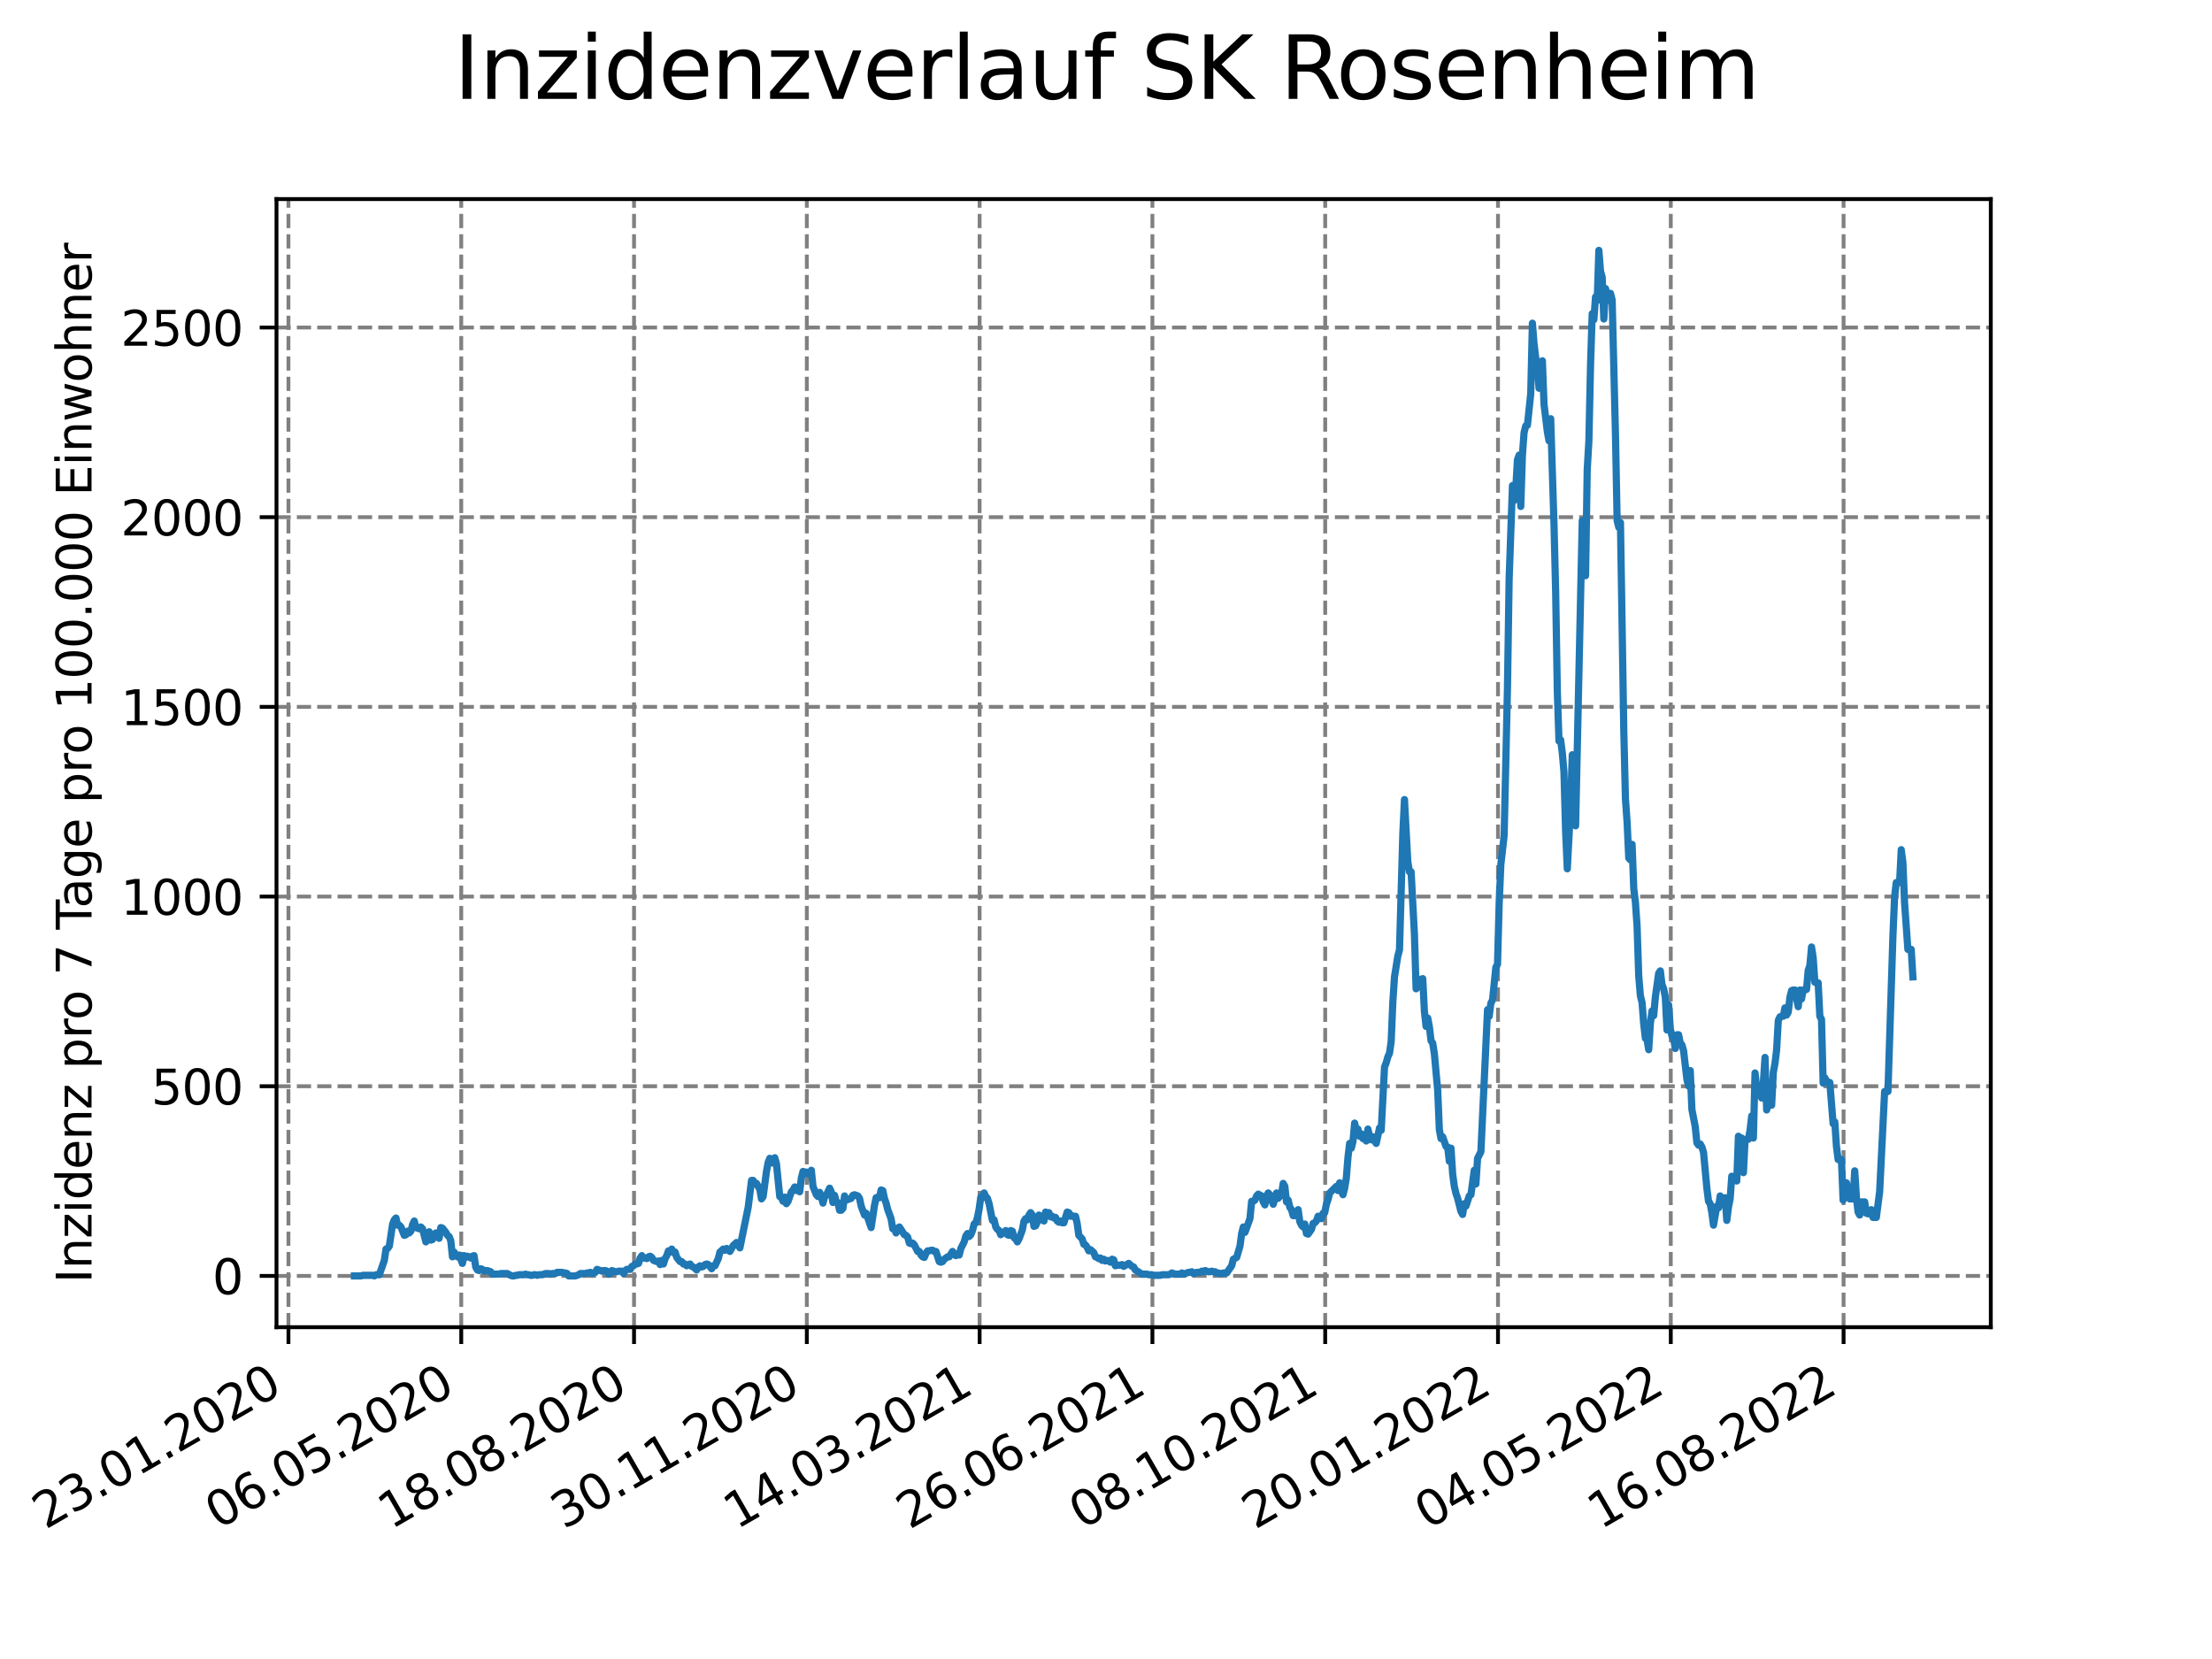 <?xml version="1.0" encoding="utf-8" standalone="no"?>
<!DOCTYPE svg PUBLIC "-//W3C//DTD SVG 1.1//EN"
  "http://www.w3.org/Graphics/SVG/1.1/DTD/svg11.dtd">
<svg xmlns:xlink="http://www.w3.org/1999/xlink" width="460.8pt" height="345.6pt" viewBox="0 0 460.8 345.6" xmlns="http://www.w3.org/2000/svg" version="1.1">
 <defs>
  <style type="text/css">*{stroke-linejoin: round; stroke-linecap: butt}</style>
 </defs>
 <g id="figure_1">
  <g id="patch_1">
   <path d="M 0 345.6 
L 460.8 345.6 
L 460.8 0 
L 0 0 
z
" style="fill: #ffffff"/>
  </g>
  <g id="axes_1">
   <g id="patch_2">
    <path d="M 57.6 276.48 
L 414.72 276.48 
L 414.72 41.472 
L 57.6 41.472 
z
" style="fill: #ffffff"/>
   </g>
   <g id="matplotlib.axis_1">
    <g id="xtick_1">
     <g id="line2d_1">
      <path d="M 60.089 276.48 
L 60.089 41.472 
" clip-path="url(#pec0e4f26be)" style="fill: none; stroke-dasharray: 2.96,1.28; stroke-dashoffset: 0; stroke: #808080; stroke-width: 0.8"/>
     </g>
     <g id="line2d_2">
      <defs>
       <path id="m45f136be6b" d="M 0 0 
L 0 3.5 
" style="stroke: #000000; stroke-width: 0.8"/>
      </defs>
      <g>
       <use xlink:href="#m45f136be6b" x="60.089" y="276.48" style="stroke: #000000; stroke-width: 0.8"/>
      </g>
     </g>
     <g id="text_1">
      <!-- 23.01.2020 -->
      <g transform="translate(9.464 318.689) rotate(-30) scale(0.1 -0.1)">
       <defs>
        <path id="DejaVuSans-32" d="M 1228 531 
L 3431 531 
L 3431 0 
L 469 0 
L 469 531 
Q 828 903 1448 1529 
Q 2069 2156 2228 2338 
Q 2531 2678 2651 2914 
Q 2772 3150 2772 3378 
Q 2772 3750 2511 3984 
Q 2250 4219 1831 4219 
Q 1534 4219 1204 4116 
Q 875 4013 500 3803 
L 500 4441 
Q 881 4594 1212 4672 
Q 1544 4750 1819 4750 
Q 2544 4750 2975 4387 
Q 3406 4025 3406 3419 
Q 3406 3131 3298 2873 
Q 3191 2616 2906 2266 
Q 2828 2175 2409 1742 
Q 1991 1309 1228 531 
z
" transform="scale(0.016)"/>
        <path id="DejaVuSans-33" d="M 2597 2516 
Q 3050 2419 3304 2112 
Q 3559 1806 3559 1356 
Q 3559 666 3084 287 
Q 2609 -91 1734 -91 
Q 1441 -91 1130 -33 
Q 819 25 488 141 
L 488 750 
Q 750 597 1062 519 
Q 1375 441 1716 441 
Q 2309 441 2620 675 
Q 2931 909 2931 1356 
Q 2931 1769 2642 2001 
Q 2353 2234 1838 2234 
L 1294 2234 
L 1294 2753 
L 1863 2753 
Q 2328 2753 2575 2939 
Q 2822 3125 2822 3475 
Q 2822 3834 2567 4026 
Q 2313 4219 1838 4219 
Q 1578 4219 1281 4162 
Q 984 4106 628 3988 
L 628 4550 
Q 988 4650 1302 4700 
Q 1616 4750 1894 4750 
Q 2613 4750 3031 4423 
Q 3450 4097 3450 3541 
Q 3450 3153 3228 2886 
Q 3006 2619 2597 2516 
z
" transform="scale(0.016)"/>
        <path id="DejaVuSans-2e" d="M 684 794 
L 1344 794 
L 1344 0 
L 684 0 
L 684 794 
z
" transform="scale(0.016)"/>
        <path id="DejaVuSans-30" d="M 2034 4250 
Q 1547 4250 1301 3770 
Q 1056 3291 1056 2328 
Q 1056 1369 1301 889 
Q 1547 409 2034 409 
Q 2525 409 2770 889 
Q 3016 1369 3016 2328 
Q 3016 3291 2770 3770 
Q 2525 4250 2034 4250 
z
M 2034 4750 
Q 2819 4750 3233 4129 
Q 3647 3509 3647 2328 
Q 3647 1150 3233 529 
Q 2819 -91 2034 -91 
Q 1250 -91 836 529 
Q 422 1150 422 2328 
Q 422 3509 836 4129 
Q 1250 4750 2034 4750 
z
" transform="scale(0.016)"/>
        <path id="DejaVuSans-31" d="M 794 531 
L 1825 531 
L 1825 4091 
L 703 3866 
L 703 4441 
L 1819 4666 
L 2450 4666 
L 2450 531 
L 3481 531 
L 3481 0 
L 794 0 
L 794 531 
z
" transform="scale(0.016)"/>
       </defs>
       <use xlink:href="#DejaVuSans-32"/>
       <use xlink:href="#DejaVuSans-33" x="63.623"/>
       <use xlink:href="#DejaVuSans-2e" x="127.246"/>
       <use xlink:href="#DejaVuSans-30" x="159.033"/>
       <use xlink:href="#DejaVuSans-31" x="222.656"/>
       <use xlink:href="#DejaVuSans-2e" x="286.279"/>
       <use xlink:href="#DejaVuSans-32" x="318.066"/>
       <use xlink:href="#DejaVuSans-30" x="381.689"/>
       <use xlink:href="#DejaVuSans-32" x="445.312"/>
       <use xlink:href="#DejaVuSans-30" x="508.936"/>
      </g>
     </g>
    </g>
    <g id="xtick_2">
     <g id="line2d_3">
      <path d="M 96.085 276.48 
L 96.085 41.472 
" clip-path="url(#pec0e4f26be)" style="fill: none; stroke-dasharray: 2.96,1.28; stroke-dashoffset: 0; stroke: #808080; stroke-width: 0.8"/>
     </g>
     <g id="line2d_4">
      <g>
       <use xlink:href="#m45f136be6b" x="96.085" y="276.48" style="stroke: #000000; stroke-width: 0.8"/>
      </g>
     </g>
     <g id="text_2">
      <!-- 06.05.2020 -->
      <g transform="translate(45.46 318.689) rotate(-30) scale(0.1 -0.1)">
       <defs>
        <path id="DejaVuSans-36" d="M 2113 2584 
Q 1688 2584 1439 2293 
Q 1191 2003 1191 1497 
Q 1191 994 1439 701 
Q 1688 409 2113 409 
Q 2538 409 2786 701 
Q 3034 994 3034 1497 
Q 3034 2003 2786 2293 
Q 2538 2584 2113 2584 
z
M 3366 4563 
L 3366 3988 
Q 3128 4100 2886 4159 
Q 2644 4219 2406 4219 
Q 1781 4219 1451 3797 
Q 1122 3375 1075 2522 
Q 1259 2794 1537 2939 
Q 1816 3084 2150 3084 
Q 2853 3084 3261 2657 
Q 3669 2231 3669 1497 
Q 3669 778 3244 343 
Q 2819 -91 2113 -91 
Q 1303 -91 875 529 
Q 447 1150 447 2328 
Q 447 3434 972 4092 
Q 1497 4750 2381 4750 
Q 2619 4750 2861 4703 
Q 3103 4656 3366 4563 
z
" transform="scale(0.016)"/>
        <path id="DejaVuSans-35" d="M 691 4666 
L 3169 4666 
L 3169 4134 
L 1269 4134 
L 1269 2991 
Q 1406 3038 1543 3061 
Q 1681 3084 1819 3084 
Q 2600 3084 3056 2656 
Q 3513 2228 3513 1497 
Q 3513 744 3044 326 
Q 2575 -91 1722 -91 
Q 1428 -91 1123 -41 
Q 819 9 494 109 
L 494 744 
Q 775 591 1075 516 
Q 1375 441 1709 441 
Q 2250 441 2565 725 
Q 2881 1009 2881 1497 
Q 2881 1984 2565 2268 
Q 2250 2553 1709 2553 
Q 1456 2553 1204 2497 
Q 953 2441 691 2322 
L 691 4666 
z
" transform="scale(0.016)"/>
       </defs>
       <use xlink:href="#DejaVuSans-30"/>
       <use xlink:href="#DejaVuSans-36" x="63.623"/>
       <use xlink:href="#DejaVuSans-2e" x="127.246"/>
       <use xlink:href="#DejaVuSans-30" x="159.033"/>
       <use xlink:href="#DejaVuSans-35" x="222.656"/>
       <use xlink:href="#DejaVuSans-2e" x="286.279"/>
       <use xlink:href="#DejaVuSans-32" x="318.066"/>
       <use xlink:href="#DejaVuSans-30" x="381.689"/>
       <use xlink:href="#DejaVuSans-32" x="445.312"/>
       <use xlink:href="#DejaVuSans-30" x="508.936"/>
      </g>
     </g>
    </g>
    <g id="xtick_3">
     <g id="line2d_5">
      <path d="M 132.081 276.48 
L 132.081 41.472 
" clip-path="url(#pec0e4f26be)" style="fill: none; stroke-dasharray: 2.96,1.28; stroke-dashoffset: 0; stroke: #808080; stroke-width: 0.8"/>
     </g>
     <g id="line2d_6">
      <g>
       <use xlink:href="#m45f136be6b" x="132.081" y="276.48" style="stroke: #000000; stroke-width: 0.8"/>
      </g>
     </g>
     <g id="text_3">
      <!-- 18.08.2020 -->
      <g transform="translate(81.456 318.689) rotate(-30) scale(0.1 -0.1)">
       <defs>
        <path id="DejaVuSans-38" d="M 2034 2216 
Q 1584 2216 1326 1975 
Q 1069 1734 1069 1313 
Q 1069 891 1326 650 
Q 1584 409 2034 409 
Q 2484 409 2743 651 
Q 3003 894 3003 1313 
Q 3003 1734 2745 1975 
Q 2488 2216 2034 2216 
z
M 1403 2484 
Q 997 2584 770 2862 
Q 544 3141 544 3541 
Q 544 4100 942 4425 
Q 1341 4750 2034 4750 
Q 2731 4750 3128 4425 
Q 3525 4100 3525 3541 
Q 3525 3141 3298 2862 
Q 3072 2584 2669 2484 
Q 3125 2378 3379 2068 
Q 3634 1759 3634 1313 
Q 3634 634 3220 271 
Q 2806 -91 2034 -91 
Q 1263 -91 848 271 
Q 434 634 434 1313 
Q 434 1759 690 2068 
Q 947 2378 1403 2484 
z
M 1172 3481 
Q 1172 3119 1398 2916 
Q 1625 2713 2034 2713 
Q 2441 2713 2670 2916 
Q 2900 3119 2900 3481 
Q 2900 3844 2670 4047 
Q 2441 4250 2034 4250 
Q 1625 4250 1398 4047 
Q 1172 3844 1172 3481 
z
" transform="scale(0.016)"/>
       </defs>
       <use xlink:href="#DejaVuSans-31"/>
       <use xlink:href="#DejaVuSans-38" x="63.623"/>
       <use xlink:href="#DejaVuSans-2e" x="127.246"/>
       <use xlink:href="#DejaVuSans-30" x="159.033"/>
       <use xlink:href="#DejaVuSans-38" x="222.656"/>
       <use xlink:href="#DejaVuSans-2e" x="286.279"/>
       <use xlink:href="#DejaVuSans-32" x="318.066"/>
       <use xlink:href="#DejaVuSans-30" x="381.689"/>
       <use xlink:href="#DejaVuSans-32" x="445.312"/>
       <use xlink:href="#DejaVuSans-30" x="508.936"/>
      </g>
     </g>
    </g>
    <g id="xtick_4">
     <g id="line2d_7">
      <path d="M 168.077 276.48 
L 168.077 41.472 
" clip-path="url(#pec0e4f26be)" style="fill: none; stroke-dasharray: 2.96,1.28; stroke-dashoffset: 0; stroke: #808080; stroke-width: 0.8"/>
     </g>
     <g id="line2d_8">
      <g>
       <use xlink:href="#m45f136be6b" x="168.077" y="276.48" style="stroke: #000000; stroke-width: 0.8"/>
      </g>
     </g>
     <g id="text_4">
      <!-- 30.11.2020 -->
      <g transform="translate(117.451 318.689) rotate(-30) scale(0.1 -0.1)">
       <use xlink:href="#DejaVuSans-33"/>
       <use xlink:href="#DejaVuSans-30" x="63.623"/>
       <use xlink:href="#DejaVuSans-2e" x="127.246"/>
       <use xlink:href="#DejaVuSans-31" x="159.033"/>
       <use xlink:href="#DejaVuSans-31" x="222.656"/>
       <use xlink:href="#DejaVuSans-2e" x="286.279"/>
       <use xlink:href="#DejaVuSans-32" x="318.066"/>
       <use xlink:href="#DejaVuSans-30" x="381.689"/>
       <use xlink:href="#DejaVuSans-32" x="445.312"/>
       <use xlink:href="#DejaVuSans-30" x="508.936"/>
      </g>
     </g>
    </g>
    <g id="xtick_5">
     <g id="line2d_9">
      <path d="M 204.072 276.48 
L 204.072 41.472 
" clip-path="url(#pec0e4f26be)" style="fill: none; stroke-dasharray: 2.96,1.28; stroke-dashoffset: 0; stroke: #808080; stroke-width: 0.8"/>
     </g>
     <g id="line2d_10">
      <g>
       <use xlink:href="#m45f136be6b" x="204.072" y="276.48" style="stroke: #000000; stroke-width: 0.8"/>
      </g>
     </g>
     <g id="text_5">
      <!-- 14.03.2021 -->
      <g transform="translate(153.447 318.689) rotate(-30) scale(0.1 -0.1)">
       <defs>
        <path id="DejaVuSans-34" d="M 2419 4116 
L 825 1625 
L 2419 1625 
L 2419 4116 
z
M 2253 4666 
L 3047 4666 
L 3047 1625 
L 3713 1625 
L 3713 1100 
L 3047 1100 
L 3047 0 
L 2419 0 
L 2419 1100 
L 313 1100 
L 313 1709 
L 2253 4666 
z
" transform="scale(0.016)"/>
       </defs>
       <use xlink:href="#DejaVuSans-31"/>
       <use xlink:href="#DejaVuSans-34" x="63.623"/>
       <use xlink:href="#DejaVuSans-2e" x="127.246"/>
       <use xlink:href="#DejaVuSans-30" x="159.033"/>
       <use xlink:href="#DejaVuSans-33" x="222.656"/>
       <use xlink:href="#DejaVuSans-2e" x="286.279"/>
       <use xlink:href="#DejaVuSans-32" x="318.066"/>
       <use xlink:href="#DejaVuSans-30" x="381.689"/>
       <use xlink:href="#DejaVuSans-32" x="445.312"/>
       <use xlink:href="#DejaVuSans-31" x="508.936"/>
      </g>
     </g>
    </g>
    <g id="xtick_6">
     <g id="line2d_11">
      <path d="M 240.068 276.48 
L 240.068 41.472 
" clip-path="url(#pec0e4f26be)" style="fill: none; stroke-dasharray: 2.96,1.28; stroke-dashoffset: 0; stroke: #808080; stroke-width: 0.8"/>
     </g>
     <g id="line2d_12">
      <g>
       <use xlink:href="#m45f136be6b" x="240.068" y="276.48" style="stroke: #000000; stroke-width: 0.8"/>
      </g>
     </g>
     <g id="text_6">
      <!-- 26.06.2021 -->
      <g transform="translate(189.443 318.689) rotate(-30) scale(0.1 -0.1)">
       <use xlink:href="#DejaVuSans-32"/>
       <use xlink:href="#DejaVuSans-36" x="63.623"/>
       <use xlink:href="#DejaVuSans-2e" x="127.246"/>
       <use xlink:href="#DejaVuSans-30" x="159.033"/>
       <use xlink:href="#DejaVuSans-36" x="222.656"/>
       <use xlink:href="#DejaVuSans-2e" x="286.279"/>
       <use xlink:href="#DejaVuSans-32" x="318.066"/>
       <use xlink:href="#DejaVuSans-30" x="381.689"/>
       <use xlink:href="#DejaVuSans-32" x="445.312"/>
       <use xlink:href="#DejaVuSans-31" x="508.936"/>
      </g>
     </g>
    </g>
    <g id="xtick_7">
     <g id="line2d_13">
      <path d="M 276.064 276.48 
L 276.064 41.472 
" clip-path="url(#pec0e4f26be)" style="fill: none; stroke-dasharray: 2.96,1.28; stroke-dashoffset: 0; stroke: #808080; stroke-width: 0.8"/>
     </g>
     <g id="line2d_14">
      <g>
       <use xlink:href="#m45f136be6b" x="276.064" y="276.48" style="stroke: #000000; stroke-width: 0.8"/>
      </g>
     </g>
     <g id="text_7">
      <!-- 08.10.2021 -->
      <g transform="translate(225.439 318.689) rotate(-30) scale(0.1 -0.1)">
       <use xlink:href="#DejaVuSans-30"/>
       <use xlink:href="#DejaVuSans-38" x="63.623"/>
       <use xlink:href="#DejaVuSans-2e" x="127.246"/>
       <use xlink:href="#DejaVuSans-31" x="159.033"/>
       <use xlink:href="#DejaVuSans-30" x="222.656"/>
       <use xlink:href="#DejaVuSans-2e" x="286.279"/>
       <use xlink:href="#DejaVuSans-32" x="318.066"/>
       <use xlink:href="#DejaVuSans-30" x="381.689"/>
       <use xlink:href="#DejaVuSans-32" x="445.312"/>
       <use xlink:href="#DejaVuSans-31" x="508.936"/>
      </g>
     </g>
    </g>
    <g id="xtick_8">
     <g id="line2d_15">
      <path d="M 312.06 276.48 
L 312.06 41.472 
" clip-path="url(#pec0e4f26be)" style="fill: none; stroke-dasharray: 2.96,1.28; stroke-dashoffset: 0; stroke: #808080; stroke-width: 0.8"/>
     </g>
     <g id="line2d_16">
      <g>
       <use xlink:href="#m45f136be6b" x="312.06" y="276.48" style="stroke: #000000; stroke-width: 0.8"/>
      </g>
     </g>
     <g id="text_8">
      <!-- 20.01.2022 -->
      <g transform="translate(261.435 318.689) rotate(-30) scale(0.1 -0.1)">
       <use xlink:href="#DejaVuSans-32"/>
       <use xlink:href="#DejaVuSans-30" x="63.623"/>
       <use xlink:href="#DejaVuSans-2e" x="127.246"/>
       <use xlink:href="#DejaVuSans-30" x="159.033"/>
       <use xlink:href="#DejaVuSans-31" x="222.656"/>
       <use xlink:href="#DejaVuSans-2e" x="286.279"/>
       <use xlink:href="#DejaVuSans-32" x="318.066"/>
       <use xlink:href="#DejaVuSans-30" x="381.689"/>
       <use xlink:href="#DejaVuSans-32" x="445.312"/>
       <use xlink:href="#DejaVuSans-32" x="508.936"/>
      </g>
     </g>
    </g>
    <g id="xtick_9">
     <g id="line2d_17">
      <path d="M 348.056 276.48 
L 348.056 41.472 
" clip-path="url(#pec0e4f26be)" style="fill: none; stroke-dasharray: 2.96,1.28; stroke-dashoffset: 0; stroke: #808080; stroke-width: 0.8"/>
     </g>
     <g id="line2d_18">
      <g>
       <use xlink:href="#m45f136be6b" x="348.056" y="276.48" style="stroke: #000000; stroke-width: 0.8"/>
      </g>
     </g>
     <g id="text_9">
      <!-- 04.05.2022 -->
      <g transform="translate(297.43 318.689) rotate(-30) scale(0.1 -0.1)">
       <use xlink:href="#DejaVuSans-30"/>
       <use xlink:href="#DejaVuSans-34" x="63.623"/>
       <use xlink:href="#DejaVuSans-2e" x="127.246"/>
       <use xlink:href="#DejaVuSans-30" x="159.033"/>
       <use xlink:href="#DejaVuSans-35" x="222.656"/>
       <use xlink:href="#DejaVuSans-2e" x="286.279"/>
       <use xlink:href="#DejaVuSans-32" x="318.066"/>
       <use xlink:href="#DejaVuSans-30" x="381.689"/>
       <use xlink:href="#DejaVuSans-32" x="445.312"/>
       <use xlink:href="#DejaVuSans-32" x="508.936"/>
      </g>
     </g>
    </g>
    <g id="xtick_10">
     <g id="line2d_19">
      <path d="M 384.051 276.48 
L 384.051 41.472 
" clip-path="url(#pec0e4f26be)" style="fill: none; stroke-dasharray: 2.96,1.28; stroke-dashoffset: 0; stroke: #808080; stroke-width: 0.8"/>
     </g>
     <g id="line2d_20">
      <g>
       <use xlink:href="#m45f136be6b" x="384.051" y="276.48" style="stroke: #000000; stroke-width: 0.8"/>
      </g>
     </g>
     <g id="text_10">
      <!-- 16.08.2022 -->
      <g transform="translate(333.426 318.689) rotate(-30) scale(0.1 -0.1)">
       <use xlink:href="#DejaVuSans-31"/>
       <use xlink:href="#DejaVuSans-36" x="63.623"/>
       <use xlink:href="#DejaVuSans-2e" x="127.246"/>
       <use xlink:href="#DejaVuSans-30" x="159.033"/>
       <use xlink:href="#DejaVuSans-38" x="222.656"/>
       <use xlink:href="#DejaVuSans-2e" x="286.279"/>
       <use xlink:href="#DejaVuSans-32" x="318.066"/>
       <use xlink:href="#DejaVuSans-30" x="381.689"/>
       <use xlink:href="#DejaVuSans-32" x="445.312"/>
       <use xlink:href="#DejaVuSans-32" x="508.936"/>
      </g>
     </g>
    </g>
   </g>
   <g id="matplotlib.axis_2">
    <g id="ytick_1">
     <g id="line2d_21">
      <path d="M 57.6 265.798 
L 414.72 265.798 
" clip-path="url(#pec0e4f26be)" style="fill: none; stroke-dasharray: 2.96,1.28; stroke-dashoffset: 0; stroke: #808080; stroke-width: 0.8"/>
     </g>
     <g id="line2d_22">
      <defs>
       <path id="ma000108316" d="M 0 0 
L -3.5 0 
" style="stroke: #000000; stroke-width: 0.8"/>
      </defs>
      <g>
       <use xlink:href="#ma000108316" x="57.6" y="265.798" style="stroke: #000000; stroke-width: 0.8"/>
      </g>
     </g>
     <g id="text_11">
      <!-- 0 -->
      <g transform="translate(44.237 269.597) scale(0.1 -0.1)">
       <use xlink:href="#DejaVuSans-30"/>
      </g>
     </g>
    </g>
    <g id="ytick_2">
     <g id="line2d_23">
      <path d="M 57.6 226.283 
L 414.72 226.283 
" clip-path="url(#pec0e4f26be)" style="fill: none; stroke-dasharray: 2.96,1.28; stroke-dashoffset: 0; stroke: #808080; stroke-width: 0.8"/>
     </g>
     <g id="line2d_24">
      <g>
       <use xlink:href="#ma000108316" x="57.6" y="226.283" style="stroke: #000000; stroke-width: 0.8"/>
      </g>
     </g>
     <g id="text_12">
      <!-- 500 -->
      <g transform="translate(31.512 230.082) scale(0.1 -0.1)">
       <use xlink:href="#DejaVuSans-35"/>
       <use xlink:href="#DejaVuSans-30" x="63.623"/>
       <use xlink:href="#DejaVuSans-30" x="127.246"/>
      </g>
     </g>
    </g>
    <g id="ytick_3">
     <g id="line2d_25">
      <path d="M 57.6 186.768 
L 414.72 186.768 
" clip-path="url(#pec0e4f26be)" style="fill: none; stroke-dasharray: 2.96,1.28; stroke-dashoffset: 0; stroke: #808080; stroke-width: 0.8"/>
     </g>
     <g id="line2d_26">
      <g>
       <use xlink:href="#ma000108316" x="57.6" y="186.768" style="stroke: #000000; stroke-width: 0.8"/>
      </g>
     </g>
     <g id="text_13">
      <!-- 1000 -->
      <g transform="translate(25.15 190.568) scale(0.1 -0.1)">
       <use xlink:href="#DejaVuSans-31"/>
       <use xlink:href="#DejaVuSans-30" x="63.623"/>
       <use xlink:href="#DejaVuSans-30" x="127.246"/>
       <use xlink:href="#DejaVuSans-30" x="190.869"/>
      </g>
     </g>
    </g>
    <g id="ytick_4">
     <g id="line2d_27">
      <path d="M 57.6 147.254 
L 414.72 147.254 
" clip-path="url(#pec0e4f26be)" style="fill: none; stroke-dasharray: 2.96,1.28; stroke-dashoffset: 0; stroke: #808080; stroke-width: 0.8"/>
     </g>
     <g id="line2d_28">
      <g>
       <use xlink:href="#ma000108316" x="57.6" y="147.254" style="stroke: #000000; stroke-width: 0.8"/>
      </g>
     </g>
     <g id="text_14">
      <!-- 1500 -->
      <g transform="translate(25.15 151.053) scale(0.1 -0.1)">
       <use xlink:href="#DejaVuSans-31"/>
       <use xlink:href="#DejaVuSans-35" x="63.623"/>
       <use xlink:href="#DejaVuSans-30" x="127.246"/>
       <use xlink:href="#DejaVuSans-30" x="190.869"/>
      </g>
     </g>
    </g>
    <g id="ytick_5">
     <g id="line2d_29">
      <path d="M 57.6 107.739 
L 414.72 107.739 
" clip-path="url(#pec0e4f26be)" style="fill: none; stroke-dasharray: 2.96,1.28; stroke-dashoffset: 0; stroke: #808080; stroke-width: 0.8"/>
     </g>
     <g id="line2d_30">
      <g>
       <use xlink:href="#ma000108316" x="57.6" y="107.739" style="stroke: #000000; stroke-width: 0.8"/>
      </g>
     </g>
     <g id="text_15">
      <!-- 2000 -->
      <g transform="translate(25.15 111.538) scale(0.1 -0.1)">
       <use xlink:href="#DejaVuSans-32"/>
       <use xlink:href="#DejaVuSans-30" x="63.623"/>
       <use xlink:href="#DejaVuSans-30" x="127.246"/>
       <use xlink:href="#DejaVuSans-30" x="190.869"/>
      </g>
     </g>
    </g>
    <g id="ytick_6">
     <g id="line2d_31">
      <path d="M 57.6 68.224 
L 414.72 68.224 
" clip-path="url(#pec0e4f26be)" style="fill: none; stroke-dasharray: 2.96,1.28; stroke-dashoffset: 0; stroke: #808080; stroke-width: 0.8"/>
     </g>
     <g id="line2d_32">
      <g>
       <use xlink:href="#ma000108316" x="57.6" y="68.224" style="stroke: #000000; stroke-width: 0.8"/>
      </g>
     </g>
     <g id="text_16">
      <!-- 2500 -->
      <g transform="translate(25.15 72.023) scale(0.1 -0.1)">
       <use xlink:href="#DejaVuSans-32"/>
       <use xlink:href="#DejaVuSans-35" x="63.623"/>
       <use xlink:href="#DejaVuSans-30" x="127.246"/>
       <use xlink:href="#DejaVuSans-30" x="190.869"/>
      </g>
     </g>
    </g>
    <g id="text_17">
     <!-- Inzidenz pro 7 Tage pro 100.000 Einwohner -->
     <g transform="translate(19.07 267.301) rotate(-90) scale(0.1 -0.1)">
      <defs>
       <path id="DejaVuSans-49" d="M 628 4666 
L 1259 4666 
L 1259 0 
L 628 0 
L 628 4666 
z
" transform="scale(0.016)"/>
       <path id="DejaVuSans-6e" d="M 3513 2113 
L 3513 0 
L 2938 0 
L 2938 2094 
Q 2938 2591 2744 2837 
Q 2550 3084 2163 3084 
Q 1697 3084 1428 2787 
Q 1159 2491 1159 1978 
L 1159 0 
L 581 0 
L 581 3500 
L 1159 3500 
L 1159 2956 
Q 1366 3272 1645 3428 
Q 1925 3584 2291 3584 
Q 2894 3584 3203 3211 
Q 3513 2838 3513 2113 
z
" transform="scale(0.016)"/>
       <path id="DejaVuSans-7a" d="M 353 3500 
L 3084 3500 
L 3084 2975 
L 922 459 
L 3084 459 
L 3084 0 
L 275 0 
L 275 525 
L 2438 3041 
L 353 3041 
L 353 3500 
z
" transform="scale(0.016)"/>
       <path id="DejaVuSans-69" d="M 603 3500 
L 1178 3500 
L 1178 0 
L 603 0 
L 603 3500 
z
M 603 4863 
L 1178 4863 
L 1178 4134 
L 603 4134 
L 603 4863 
z
" transform="scale(0.016)"/>
       <path id="DejaVuSans-64" d="M 2906 2969 
L 2906 4863 
L 3481 4863 
L 3481 0 
L 2906 0 
L 2906 525 
Q 2725 213 2448 61 
Q 2172 -91 1784 -91 
Q 1150 -91 751 415 
Q 353 922 353 1747 
Q 353 2572 751 3078 
Q 1150 3584 1784 3584 
Q 2172 3584 2448 3432 
Q 2725 3281 2906 2969 
z
M 947 1747 
Q 947 1113 1208 752 
Q 1469 391 1925 391 
Q 2381 391 2643 752 
Q 2906 1113 2906 1747 
Q 2906 2381 2643 2742 
Q 2381 3103 1925 3103 
Q 1469 3103 1208 2742 
Q 947 2381 947 1747 
z
" transform="scale(0.016)"/>
       <path id="DejaVuSans-65" d="M 3597 1894 
L 3597 1613 
L 953 1613 
Q 991 1019 1311 708 
Q 1631 397 2203 397 
Q 2534 397 2845 478 
Q 3156 559 3463 722 
L 3463 178 
Q 3153 47 2828 -22 
Q 2503 -91 2169 -91 
Q 1331 -91 842 396 
Q 353 884 353 1716 
Q 353 2575 817 3079 
Q 1281 3584 2069 3584 
Q 2775 3584 3186 3129 
Q 3597 2675 3597 1894 
z
M 3022 2063 
Q 3016 2534 2758 2815 
Q 2500 3097 2075 3097 
Q 1594 3097 1305 2825 
Q 1016 2553 972 2059 
L 3022 2063 
z
" transform="scale(0.016)"/>
       <path id="DejaVuSans-20" transform="scale(0.016)"/>
       <path id="DejaVuSans-70" d="M 1159 525 
L 1159 -1331 
L 581 -1331 
L 581 3500 
L 1159 3500 
L 1159 2969 
Q 1341 3281 1617 3432 
Q 1894 3584 2278 3584 
Q 2916 3584 3314 3078 
Q 3713 2572 3713 1747 
Q 3713 922 3314 415 
Q 2916 -91 2278 -91 
Q 1894 -91 1617 61 
Q 1341 213 1159 525 
z
M 3116 1747 
Q 3116 2381 2855 2742 
Q 2594 3103 2138 3103 
Q 1681 3103 1420 2742 
Q 1159 2381 1159 1747 
Q 1159 1113 1420 752 
Q 1681 391 2138 391 
Q 2594 391 2855 752 
Q 3116 1113 3116 1747 
z
" transform="scale(0.016)"/>
       <path id="DejaVuSans-72" d="M 2631 2963 
Q 2534 3019 2420 3045 
Q 2306 3072 2169 3072 
Q 1681 3072 1420 2755 
Q 1159 2438 1159 1844 
L 1159 0 
L 581 0 
L 581 3500 
L 1159 3500 
L 1159 2956 
Q 1341 3275 1631 3429 
Q 1922 3584 2338 3584 
Q 2397 3584 2469 3576 
Q 2541 3569 2628 3553 
L 2631 2963 
z
" transform="scale(0.016)"/>
       <path id="DejaVuSans-6f" d="M 1959 3097 
Q 1497 3097 1228 2736 
Q 959 2375 959 1747 
Q 959 1119 1226 758 
Q 1494 397 1959 397 
Q 2419 397 2687 759 
Q 2956 1122 2956 1747 
Q 2956 2369 2687 2733 
Q 2419 3097 1959 3097 
z
M 1959 3584 
Q 2709 3584 3137 3096 
Q 3566 2609 3566 1747 
Q 3566 888 3137 398 
Q 2709 -91 1959 -91 
Q 1206 -91 779 398 
Q 353 888 353 1747 
Q 353 2609 779 3096 
Q 1206 3584 1959 3584 
z
" transform="scale(0.016)"/>
       <path id="DejaVuSans-37" d="M 525 4666 
L 3525 4666 
L 3525 4397 
L 1831 0 
L 1172 0 
L 2766 4134 
L 525 4134 
L 525 4666 
z
" transform="scale(0.016)"/>
       <path id="DejaVuSans-54" d="M -19 4666 
L 3928 4666 
L 3928 4134 
L 2272 4134 
L 2272 0 
L 1638 0 
L 1638 4134 
L -19 4134 
L -19 4666 
z
" transform="scale(0.016)"/>
       <path id="DejaVuSans-61" d="M 2194 1759 
Q 1497 1759 1228 1600 
Q 959 1441 959 1056 
Q 959 750 1161 570 
Q 1363 391 1709 391 
Q 2188 391 2477 730 
Q 2766 1069 2766 1631 
L 2766 1759 
L 2194 1759 
z
M 3341 1997 
L 3341 0 
L 2766 0 
L 2766 531 
Q 2569 213 2275 61 
Q 1981 -91 1556 -91 
Q 1019 -91 701 211 
Q 384 513 384 1019 
Q 384 1609 779 1909 
Q 1175 2209 1959 2209 
L 2766 2209 
L 2766 2266 
Q 2766 2663 2505 2880 
Q 2244 3097 1772 3097 
Q 1472 3097 1187 3025 
Q 903 2953 641 2809 
L 641 3341 
Q 956 3463 1253 3523 
Q 1550 3584 1831 3584 
Q 2591 3584 2966 3190 
Q 3341 2797 3341 1997 
z
" transform="scale(0.016)"/>
       <path id="DejaVuSans-67" d="M 2906 1791 
Q 2906 2416 2648 2759 
Q 2391 3103 1925 3103 
Q 1463 3103 1205 2759 
Q 947 2416 947 1791 
Q 947 1169 1205 825 
Q 1463 481 1925 481 
Q 2391 481 2648 825 
Q 2906 1169 2906 1791 
z
M 3481 434 
Q 3481 -459 3084 -895 
Q 2688 -1331 1869 -1331 
Q 1566 -1331 1297 -1286 
Q 1028 -1241 775 -1147 
L 775 -588 
Q 1028 -725 1275 -790 
Q 1522 -856 1778 -856 
Q 2344 -856 2625 -561 
Q 2906 -266 2906 331 
L 2906 616 
Q 2728 306 2450 153 
Q 2172 0 1784 0 
Q 1141 0 747 490 
Q 353 981 353 1791 
Q 353 2603 747 3093 
Q 1141 3584 1784 3584 
Q 2172 3584 2450 3431 
Q 2728 3278 2906 2969 
L 2906 3500 
L 3481 3500 
L 3481 434 
z
" transform="scale(0.016)"/>
       <path id="DejaVuSans-45" d="M 628 4666 
L 3578 4666 
L 3578 4134 
L 1259 4134 
L 1259 2753 
L 3481 2753 
L 3481 2222 
L 1259 2222 
L 1259 531 
L 3634 531 
L 3634 0 
L 628 0 
L 628 4666 
z
" transform="scale(0.016)"/>
       <path id="DejaVuSans-77" d="M 269 3500 
L 844 3500 
L 1563 769 
L 2278 3500 
L 2956 3500 
L 3675 769 
L 4391 3500 
L 4966 3500 
L 4050 0 
L 3372 0 
L 2619 2869 
L 1863 0 
L 1184 0 
L 269 3500 
z
" transform="scale(0.016)"/>
       <path id="DejaVuSans-68" d="M 3513 2113 
L 3513 0 
L 2938 0 
L 2938 2094 
Q 2938 2591 2744 2837 
Q 2550 3084 2163 3084 
Q 1697 3084 1428 2787 
Q 1159 2491 1159 1978 
L 1159 0 
L 581 0 
L 581 4863 
L 1159 4863 
L 1159 2956 
Q 1366 3272 1645 3428 
Q 1925 3584 2291 3584 
Q 2894 3584 3203 3211 
Q 3513 2838 3513 2113 
z
" transform="scale(0.016)"/>
      </defs>
      <use xlink:href="#DejaVuSans-49"/>
      <use xlink:href="#DejaVuSans-6e" x="29.492"/>
      <use xlink:href="#DejaVuSans-7a" x="92.871"/>
      <use xlink:href="#DejaVuSans-69" x="145.361"/>
      <use xlink:href="#DejaVuSans-64" x="173.145"/>
      <use xlink:href="#DejaVuSans-65" x="236.621"/>
      <use xlink:href="#DejaVuSans-6e" x="298.145"/>
      <use xlink:href="#DejaVuSans-7a" x="361.523"/>
      <use xlink:href="#DejaVuSans-20" x="414.014"/>
      <use xlink:href="#DejaVuSans-70" x="445.801"/>
      <use xlink:href="#DejaVuSans-72" x="509.277"/>
      <use xlink:href="#DejaVuSans-6f" x="548.141"/>
      <use xlink:href="#DejaVuSans-20" x="609.322"/>
      <use xlink:href="#DejaVuSans-37" x="641.109"/>
      <use xlink:href="#DejaVuSans-20" x="704.732"/>
      <use xlink:href="#DejaVuSans-54" x="736.52"/>
      <use xlink:href="#DejaVuSans-61" x="781.104"/>
      <use xlink:href="#DejaVuSans-67" x="842.383"/>
      <use xlink:href="#DejaVuSans-65" x="905.859"/>
      <use xlink:href="#DejaVuSans-20" x="967.383"/>
      <use xlink:href="#DejaVuSans-70" x="999.17"/>
      <use xlink:href="#DejaVuSans-72" x="1062.646"/>
      <use xlink:href="#DejaVuSans-6f" x="1101.51"/>
      <use xlink:href="#DejaVuSans-20" x="1162.691"/>
      <use xlink:href="#DejaVuSans-31" x="1194.479"/>
      <use xlink:href="#DejaVuSans-30" x="1258.102"/>
      <use xlink:href="#DejaVuSans-30" x="1321.725"/>
      <use xlink:href="#DejaVuSans-2e" x="1385.348"/>
      <use xlink:href="#DejaVuSans-30" x="1417.135"/>
      <use xlink:href="#DejaVuSans-30" x="1480.758"/>
      <use xlink:href="#DejaVuSans-30" x="1544.381"/>
      <use xlink:href="#DejaVuSans-20" x="1608.004"/>
      <use xlink:href="#DejaVuSans-45" x="1639.791"/>
      <use xlink:href="#DejaVuSans-69" x="1702.975"/>
      <use xlink:href="#DejaVuSans-6e" x="1730.758"/>
      <use xlink:href="#DejaVuSans-77" x="1794.137"/>
      <use xlink:href="#DejaVuSans-6f" x="1875.924"/>
      <use xlink:href="#DejaVuSans-68" x="1937.105"/>
      <use xlink:href="#DejaVuSans-6e" x="2000.484"/>
      <use xlink:href="#DejaVuSans-65" x="2063.863"/>
      <use xlink:href="#DejaVuSans-72" x="2125.387"/>
     </g>
    </g>
   </g>
   <g id="line2d_33">
    <path d="M 73.833 265.798 
L 75.217 265.798 
L 75.563 265.673 
L 77.64 265.673 
L 77.986 265.798 
L 78.332 265.549 
L 79.024 265.549 
L 80.063 262.565 
L 80.409 260.202 
L 80.755 260.077 
L 81.101 259.58 
L 81.793 254.979 
L 82.139 254.108 
L 82.486 253.735 
L 82.832 255.228 
L 83.178 255.228 
L 83.524 255.601 
L 84.216 257.342 
L 84.562 257.217 
L 84.908 256.471 
L 85.254 256.844 
L 85.601 256.471 
L 85.947 255.103 
L 86.293 254.357 
L 86.639 255.725 
L 87.331 255.974 
L 87.677 255.601 
L 88.023 255.974 
L 88.716 258.71 
L 89.062 256.844 
L 89.408 256.595 
L 89.754 258.336 
L 90.1 258.212 
L 90.792 256.844 
L 91.138 256.969 
L 91.485 257.963 
L 91.831 255.725 
L 92.177 255.849 
L 92.869 256.72 
L 93.215 257.342 
L 93.561 257.59 
L 93.907 258.461 
L 94.253 261.818 
L 94.6 260.824 
L 94.946 261.445 
L 95.292 261.818 
L 95.638 261.445 
L 96.33 263.186 
L 96.676 261.57 
L 97.022 261.943 
L 97.368 261.694 
L 97.715 261.818 
L 98.061 262.067 
L 98.407 261.694 
L 98.753 261.57 
L 99.099 263.932 
L 99.445 264.554 
L 99.791 264.679 
L 100.137 264.306 
L 100.483 264.43 
L 100.83 264.803 
L 101.176 264.679 
L 101.522 264.679 
L 102.214 264.927 
L 102.56 265.425 
L 103.945 265.425 
L 104.291 265.3 
L 105.675 265.3 
L 106.367 265.673 
L 106.714 265.798 
L 107.06 265.798 
L 107.406 265.673 
L 107.752 265.673 
L 108.098 265.549 
L 109.136 265.549 
L 109.482 265.425 
L 109.829 265.549 
L 110.175 265.549 
L 110.521 265.673 
L 110.867 265.673 
L 111.213 265.549 
L 111.559 265.549 
L 111.905 265.673 
L 112.251 265.549 
L 112.944 265.549 
L 113.636 265.3 
L 114.328 265.3 
L 114.674 265.425 
L 115.02 265.3 
L 115.712 265.3 
L 116.059 265.052 
L 117.097 265.052 
L 117.443 265.176 
L 117.789 265.176 
L 118.135 265.3 
L 118.481 265.798 
L 119.866 265.798 
L 120.558 265.549 
L 120.904 265.3 
L 121.943 265.3 
L 122.289 265.176 
L 122.635 265.176 
L 122.981 265.052 
L 123.327 265.3 
L 124.019 265.052 
L 124.365 264.43 
L 125.404 264.803 
L 125.75 264.679 
L 126.096 264.679 
L 126.442 264.803 
L 126.788 265.425 
L 127.134 265.3 
L 127.48 264.679 
L 128.173 264.927 
L 128.519 264.927 
L 128.865 264.803 
L 129.557 264.803 
L 129.903 265.3 
L 130.249 264.679 
L 130.595 264.43 
L 131.288 264.43 
L 131.634 263.808 
L 131.98 263.684 
L 132.326 263.311 
L 132.672 263.311 
L 133.018 263.186 
L 133.364 262.067 
L 133.71 261.57 
L 134.056 262.067 
L 134.403 262.067 
L 134.749 262.191 
L 135.095 261.818 
L 135.441 261.694 
L 135.787 261.943 
L 136.133 262.565 
L 136.825 262.813 
L 137.172 262.689 
L 137.518 263.435 
L 137.864 262.565 
L 138.21 263.311 
L 138.556 262.191 
L 138.902 261.57 
L 139.248 260.575 
L 139.594 260.824 
L 139.94 260.202 
L 140.287 260.948 
L 140.633 260.824 
L 140.979 261.943 
L 141.671 262.813 
L 142.017 262.813 
L 142.363 263.311 
L 142.709 263.311 
L 143.055 263.684 
L 143.748 263.311 
L 144.094 263.808 
L 144.44 263.932 
L 145.132 264.554 
L 145.478 263.932 
L 145.824 263.684 
L 146.17 263.932 
L 146.517 263.808 
L 146.863 263.435 
L 147.209 263.311 
L 147.555 263.435 
L 148.247 264.306 
L 148.593 263.684 
L 148.939 263.684 
L 149.632 262.191 
L 149.978 260.824 
L 150.67 260.202 
L 151.016 260.451 
L 151.362 260.077 
L 152.054 260.699 
L 152.747 259.456 
L 153.439 258.834 
L 154.131 259.953 
L 155.862 251.497 
L 156.554 245.901 
L 156.9 245.901 
L 157.246 246.647 
L 157.592 246.523 
L 158.284 247.766 
L 158.631 249.756 
L 158.977 249.258 
L 159.669 244.036 
L 160.015 242.17 
L 160.361 241.3 
L 160.707 241.921 
L 161.053 242.295 
L 161.399 241.175 
L 161.746 242.419 
L 162.438 249.258 
L 162.784 249.507 
L 163.13 250.253 
L 163.476 249.383 
L 163.822 250.751 
L 164.168 250.253 
L 164.861 248.264 
L 165.207 247.891 
L 165.553 247.269 
L 165.899 248.015 
L 166.245 247.269 
L 166.591 248.264 
L 166.937 245.403 
L 167.283 244.036 
L 167.63 244.16 
L 167.976 244.16 
L 168.322 244.533 
L 168.668 244.533 
L 169.014 243.787 
L 169.36 247.144 
L 170.052 248.885 
L 170.398 249.258 
L 170.745 248.388 
L 171.091 249.258 
L 171.437 250.626 
L 171.783 249.258 
L 172.129 249.01 
L 172.821 247.517 
L 173.167 248.264 
L 173.513 250.502 
L 173.86 249.01 
L 174.206 250.378 
L 174.552 250.502 
L 174.898 252.119 
L 175.244 252.119 
L 175.59 251.746 
L 175.936 249.134 
L 176.282 250.005 
L 177.321 249.632 
L 177.667 249.01 
L 178.013 248.885 
L 178.705 249.134 
L 179.051 249.632 
L 179.397 251.248 
L 180.09 253.114 
L 180.436 252.74 
L 181.128 254.73 
L 181.474 255.725 
L 182.166 251.124 
L 182.512 249.507 
L 182.859 249.383 
L 183.205 249.507 
L 183.551 247.891 
L 183.897 248.015 
L 184.243 249.632 
L 184.589 250.626 
L 184.935 251.994 
L 185.627 253.86 
L 185.974 255.974 
L 186.32 255.849 
L 186.666 256.844 
L 187.012 255.849 
L 187.358 255.601 
L 188.396 257.217 
L 188.742 257.342 
L 189.089 257.715 
L 189.435 258.958 
L 189.781 259.083 
L 190.127 258.958 
L 190.473 259.331 
L 191.165 260.699 
L 191.511 260.699 
L 191.857 261.445 
L 192.204 261.818 
L 192.55 261.943 
L 192.896 261.072 
L 193.242 260.575 
L 193.588 260.575 
L 193.934 260.451 
L 194.28 260.451 
L 194.626 260.699 
L 194.972 260.699 
L 195.665 262.813 
L 196.011 262.938 
L 196.357 262.813 
L 196.703 262.316 
L 197.395 261.818 
L 197.741 261.818 
L 198.434 260.699 
L 198.78 261.321 
L 199.126 261.57 
L 199.472 261.197 
L 199.818 261.445 
L 200.164 260.077 
L 200.856 258.71 
L 201.203 257.466 
L 201.549 256.969 
L 201.895 257.59 
L 202.241 257.217 
L 202.587 256.347 
L 202.933 254.979 
L 203.279 254.73 
L 203.625 253.611 
L 203.971 251.87 
L 204.318 249.383 
L 204.664 249.507 
L 205.01 248.512 
L 205.356 249.258 
L 205.702 249.632 
L 206.048 250.751 
L 206.74 254.233 
L 207.086 254.108 
L 207.433 255.601 
L 207.779 256.098 
L 208.125 256.347 
L 208.471 257.217 
L 208.817 256.844 
L 209.163 256.844 
L 209.509 256.347 
L 209.855 257.217 
L 210.201 257.342 
L 210.548 256.347 
L 210.894 256.471 
L 211.24 257.839 
L 211.586 258.088 
L 211.932 258.71 
L 212.278 258.088 
L 212.97 256.222 
L 213.317 254.357 
L 213.663 253.86 
L 214.009 254.108 
L 214.355 253.114 
L 214.701 252.616 
L 215.047 253.114 
L 215.393 255.476 
L 215.739 255.352 
L 216.085 254.606 
L 216.432 253.114 
L 217.124 254.108 
L 217.47 254.357 
L 217.816 252.492 
L 218.162 253.114 
L 218.508 252.616 
L 218.854 253.487 
L 219.2 253.362 
L 219.547 253.735 
L 219.893 253.611 
L 220.239 254.357 
L 220.585 254.606 
L 220.931 254.357 
L 221.277 254.73 
L 221.623 254.73 
L 222.315 252.492 
L 222.662 252.616 
L 223.008 253.362 
L 223.354 253.238 
L 223.7 253.487 
L 224.046 253.362 
L 224.392 254.854 
L 224.738 257.342 
L 225.43 258.088 
L 225.777 259.207 
L 226.123 259.331 
L 226.469 259.829 
L 226.815 260.575 
L 227.161 260.326 
L 227.853 260.948 
L 228.199 261.818 
L 228.546 261.943 
L 228.892 262.191 
L 229.238 262.067 
L 229.584 262.565 
L 229.93 262.316 
L 230.276 262.689 
L 230.622 262.565 
L 230.968 262.689 
L 231.314 262.938 
L 231.661 262.316 
L 232.007 262.44 
L 232.353 263.684 
L 232.699 263.559 
L 233.391 263.559 
L 233.737 263.435 
L 234.083 263.808 
L 235.122 263.186 
L 235.814 263.808 
L 236.16 263.932 
L 236.506 264.554 
L 237.891 265.425 
L 238.929 265.425 
L 239.275 265.549 
L 239.967 265.549 
L 240.313 265.673 
L 241.698 265.673 
L 242.044 265.549 
L 243.428 265.549 
L 243.774 265.425 
L 244.121 265.176 
L 244.813 265.425 
L 245.851 265.425 
L 246.197 265.176 
L 246.543 265.425 
L 247.582 265.052 
L 247.928 265.052 
L 248.274 264.927 
L 248.62 265.3 
L 249.312 265.052 
L 250.005 265.052 
L 250.351 264.803 
L 250.697 264.927 
L 251.043 264.679 
L 251.735 264.927 
L 252.081 264.927 
L 252.427 264.803 
L 252.773 264.927 
L 253.12 264.927 
L 253.466 265.176 
L 253.812 265.176 
L 254.158 265.3 
L 254.504 265.3 
L 254.85 265.176 
L 255.542 265.176 
L 256.581 263.684 
L 256.927 262.316 
L 257.619 261.943 
L 258.311 259.58 
L 258.657 256.969 
L 259.003 255.601 
L 259.35 256.72 
L 260.388 253.86 
L 260.734 250.253 
L 261.08 250.253 
L 261.426 250.005 
L 261.772 249.134 
L 262.119 248.761 
L 262.811 249.134 
L 263.157 250.378 
L 263.503 250.999 
L 263.849 249.134 
L 264.195 248.512 
L 264.541 248.885 
L 265.234 250.875 
L 265.926 248.512 
L 266.272 249.632 
L 266.964 248.761 
L 267.31 246.523 
L 267.656 247.144 
L 268.002 250.378 
L 268.349 250.005 
L 268.695 251.497 
L 269.041 251.994 
L 269.387 253.238 
L 269.733 253.238 
L 270.425 251.994 
L 270.771 254.481 
L 271.117 255.228 
L 271.464 255.601 
L 271.81 254.979 
L 272.156 256.969 
L 272.502 257.093 
L 273.194 256.098 
L 273.54 254.854 
L 273.886 254.73 
L 274.232 254.357 
L 274.579 253.362 
L 274.925 253.487 
L 275.271 253.86 
L 275.617 252.74 
L 275.963 252.616 
L 276.309 250.875 
L 276.655 249.88 
L 277.001 248.512 
L 278.386 247.144 
L 278.732 248.015 
L 279.078 246.398 
L 279.424 248.015 
L 279.77 248.885 
L 280.116 247.517 
L 280.463 245.403 
L 280.809 241.051 
L 281.155 238.191 
L 281.501 239.186 
L 281.847 237.818 
L 282.193 233.963 
L 282.539 235.455 
L 282.885 235.206 
L 283.231 236.699 
L 283.578 236.201 
L 283.924 237.196 
L 284.27 237.196 
L 284.616 237.693 
L 284.962 235.206 
L 285.308 236.699 
L 285.654 237.445 
L 286 236.823 
L 286.346 237.693 
L 286.693 238.191 
L 287.385 234.958 
L 287.731 235.455 
L 288.423 222.273 
L 288.769 221.403 
L 289.115 220.159 
L 289.461 219.413 
L 289.808 216.926 
L 290.154 208.718 
L 290.5 203.495 
L 291.192 199.143 
L 291.538 197.899 
L 292.23 173.774 
L 292.577 166.562 
L 293.269 179.495 
L 293.615 181.609 
L 293.961 181.609 
L 294.653 194.666 
L 294.999 205.983 
L 295.345 204.863 
L 295.692 205.61 
L 296.038 203.993 
L 296.384 203.869 
L 296.73 210.708 
L 297.076 213.817 
L 297.422 212.076 
L 297.768 213.941 
L 298.114 216.802 
L 298.46 217.299 
L 298.807 219.537 
L 299.499 227.123 
L 299.845 235.331 
L 300.191 237.196 
L 300.537 236.823 
L 301.229 238.813 
L 301.575 238.937 
L 301.922 241.921 
L 302.268 239.186 
L 302.614 244.533 
L 302.96 247.144 
L 303.306 248.637 
L 303.652 249.632 
L 304.344 252.367 
L 304.69 252.989 
L 305.037 250.751 
L 305.383 251.248 
L 306.075 249.134 
L 306.421 248.885 
L 307.113 243.787 
L 307.459 246.647 
L 307.806 241.3 
L 308.498 239.932 
L 309.882 210.335 
L 310.228 211.703 
L 310.574 208.967 
L 310.921 208.345 
L 311.613 201.506 
L 311.959 200.884 
L 312.305 188.2 
L 312.651 180.117 
L 313.343 174.023 
L 314.036 143.183 
L 314.382 120.55 
L 315.074 101.15 
L 315.42 104.259 
L 315.766 101.648 
L 316.112 95.803 
L 316.458 94.808 
L 316.804 105.503 
L 317.151 94.684 
L 317.497 90.083 
L 317.843 88.715 
L 318.189 88.59 
L 318.881 82 
L 319.227 67.326 
L 319.573 71.678 
L 319.919 74.538 
L 320.266 76.279 
L 320.612 80.88 
L 320.958 79.264 
L 321.304 75.16 
L 321.65 84.238 
L 322.342 89.958 
L 322.688 91.824 
L 323.035 87.223 
L 323.727 109.234 
L 324.073 123.286 
L 324.419 144.053 
L 324.765 154.375 
L 325.111 154.126 
L 325.457 156.862 
L 325.803 160.841 
L 326.15 173.277 
L 326.496 180.987 
L 327.188 167.805 
L 327.534 157.235 
L 327.88 157.732 
L 328.226 172.033 
L 329.611 108.487 
L 329.957 119.804 
L 330.303 119.928 
L 330.649 97.793 
L 330.995 91.824 
L 331.341 75.906 
L 331.687 65.336 
L 332.033 66.579 
L 332.38 61.854 
L 332.726 62.6 
L 333.072 52.154 
L 333.418 56.507 
L 333.764 57.75 
L 334.11 66.455 
L 334.456 60.113 
L 335.148 62.6 
L 335.495 61.108 
L 335.841 62.476 
L 336.533 90.58 
L 336.879 108.487 
L 337.225 109.855 
L 337.571 108.861 
L 338.264 152.136 
L 338.61 166.437 
L 338.956 171.287 
L 339.302 178.749 
L 339.648 179.122 
L 339.994 175.888 
L 340.34 185.091 
L 340.686 187.951 
L 341.032 192.925 
L 341.379 203.371 
L 341.725 207.475 
L 342.071 208.843 
L 342.417 213.32 
L 342.763 216.304 
L 343.109 216.553 
L 343.455 218.667 
L 343.801 213.195 
L 344.147 210.584 
L 344.494 211.579 
L 344.84 207.724 
L 345.532 202.749 
L 345.878 202.252 
L 346.224 205.112 
L 346.57 205.983 
L 346.916 207.724 
L 347.262 214.563 
L 347.609 209.34 
L 347.955 214.314 
L 348.301 215.807 
L 348.647 216.428 
L 348.993 218.418 
L 349.339 215.558 
L 349.685 215.558 
L 350.031 217.299 
L 350.377 217.672 
L 350.724 218.916 
L 351.416 224.885 
L 351.762 226.253 
L 352.108 223.019 
L 352.454 231.102 
L 353.146 234.709 
L 353.493 238.066 
L 353.839 238.564 
L 354.185 238.315 
L 354.531 238.937 
L 354.877 240.056 
L 355.569 247.517 
L 355.915 250.253 
L 356.261 250.751 
L 356.608 252.616 
L 356.954 255.228 
L 357.646 251.248 
L 357.992 251.621 
L 358.338 249.134 
L 358.684 249.756 
L 359.376 249.507 
L 359.723 254.233 
L 360.069 251.497 
L 360.415 249.756 
L 360.761 245.03 
L 361.107 245.776 
L 361.799 246.025 
L 362.145 236.699 
L 362.491 239.559 
L 362.838 237.072 
L 363.184 244.284 
L 363.53 237.445 
L 363.876 237.32 
L 364.222 237.32 
L 364.568 235.455 
L 364.914 232.47 
L 365.26 237.072 
L 365.606 223.517 
L 365.953 226.501 
L 366.299 226.253 
L 366.645 226.253 
L 366.991 228.74 
L 367.337 225.631 
L 367.683 220.284 
L 368.029 231.227 
L 368.375 229.859 
L 368.722 230.232 
L 369.068 230.232 
L 369.414 223.392 
L 369.76 221.527 
L 370.106 218.667 
L 370.452 212.573 
L 370.798 211.827 
L 371.144 211.703 
L 371.49 211.703 
L 371.837 209.962 
L 372.183 211.454 
L 372.529 210.832 
L 372.875 207.724 
L 373.221 206.356 
L 373.567 206.231 
L 373.913 206.231 
L 374.605 209.713 
L 374.952 206.231 
L 375.298 208.097 
L 375.644 206.231 
L 375.99 206.231 
L 376.336 206.107 
L 376.682 202.128 
L 377.028 201.133 
L 377.374 197.278 
L 377.72 199.516 
L 378.067 204.615 
L 378.413 204.739 
L 378.759 204.739 
L 379.105 211.703 
L 379.451 212.325 
L 379.797 225.631 
L 380.143 224.512 
L 380.489 225.258 
L 381.182 225.506 
L 381.874 234.087 
L 382.22 233.714 
L 382.566 238.813 
L 382.912 241.548 
L 383.604 241.548 
L 383.951 250.005 
L 384.297 247.144 
L 384.643 246.398 
L 385.335 249.756 
L 386.027 249.756 
L 386.373 243.911 
L 386.719 249.383 
L 387.066 252.492 
L 387.412 253.114 
L 387.758 250.378 
L 388.45 250.378 
L 388.796 252.74 
L 389.142 252.865 
L 389.488 252.616 
L 389.834 251.994 
L 390.181 253.611 
L 390.873 253.611 
L 391.565 248.264 
L 392.603 227.372 
L 393.296 227.372 
L 394.334 194.915 
L 394.68 186.832 
L 395.026 183.847 
L 395.718 183.847 
L 396.064 177.008 
L 396.411 179.743 
L 396.757 188.075 
L 397.449 197.775 
L 398.141 197.775 
L 398.487 203.495 
L 398.487 203.495 
" clip-path="url(#pec0e4f26be)" style="fill: none; stroke: #1f77b4; stroke-width: 1.5; stroke-linecap: square"/>
   </g>
   <g id="patch_3">
    <path d="M 57.6 276.48 
L 57.6 41.472 
" style="fill: none; stroke: #000000; stroke-width: 0.8; stroke-linejoin: miter; stroke-linecap: square"/>
   </g>
   <g id="patch_4">
    <path d="M 414.72 276.48 
L 414.72 41.472 
" style="fill: none; stroke: #000000; stroke-width: 0.8; stroke-linejoin: miter; stroke-linecap: square"/>
   </g>
   <g id="patch_5">
    <path d="M 57.6 276.48 
L 414.72 276.48 
" style="fill: none; stroke: #000000; stroke-width: 0.8; stroke-linejoin: miter; stroke-linecap: square"/>
   </g>
   <g id="patch_6">
    <path d="M 57.6 41.472 
L 414.72 41.472 
" style="fill: none; stroke: #000000; stroke-width: 0.8; stroke-linejoin: miter; stroke-linecap: square"/>
   </g>
  </g>
  <g id="text_18">
   <!-- Inzidenzverlauf SK Rosenheim -->
   <g transform="translate(94.556 20.589) scale(0.18 -0.18)">
    <defs>
     <path id="DejaVuSans-76" d="M 191 3500 
L 800 3500 
L 1894 563 
L 2988 3500 
L 3597 3500 
L 2284 0 
L 1503 0 
L 191 3500 
z
" transform="scale(0.016)"/>
     <path id="DejaVuSans-6c" d="M 603 4863 
L 1178 4863 
L 1178 0 
L 603 0 
L 603 4863 
z
" transform="scale(0.016)"/>
     <path id="DejaVuSans-75" d="M 544 1381 
L 544 3500 
L 1119 3500 
L 1119 1403 
Q 1119 906 1312 657 
Q 1506 409 1894 409 
Q 2359 409 2629 706 
Q 2900 1003 2900 1516 
L 2900 3500 
L 3475 3500 
L 3475 0 
L 2900 0 
L 2900 538 
Q 2691 219 2414 64 
Q 2138 -91 1772 -91 
Q 1169 -91 856 284 
Q 544 659 544 1381 
z
M 1991 3584 
L 1991 3584 
z
" transform="scale(0.016)"/>
     <path id="DejaVuSans-66" d="M 2375 4863 
L 2375 4384 
L 1825 4384 
Q 1516 4384 1395 4259 
Q 1275 4134 1275 3809 
L 1275 3500 
L 2222 3500 
L 2222 3053 
L 1275 3053 
L 1275 0 
L 697 0 
L 697 3053 
L 147 3053 
L 147 3500 
L 697 3500 
L 697 3744 
Q 697 4328 969 4595 
Q 1241 4863 1831 4863 
L 2375 4863 
z
" transform="scale(0.016)"/>
     <path id="DejaVuSans-53" d="M 3425 4513 
L 3425 3897 
Q 3066 4069 2747 4153 
Q 2428 4238 2131 4238 
Q 1616 4238 1336 4038 
Q 1056 3838 1056 3469 
Q 1056 3159 1242 3001 
Q 1428 2844 1947 2747 
L 2328 2669 
Q 3034 2534 3370 2195 
Q 3706 1856 3706 1288 
Q 3706 609 3251 259 
Q 2797 -91 1919 -91 
Q 1588 -91 1214 -16 
Q 841 59 441 206 
L 441 856 
Q 825 641 1194 531 
Q 1563 422 1919 422 
Q 2459 422 2753 634 
Q 3047 847 3047 1241 
Q 3047 1584 2836 1778 
Q 2625 1972 2144 2069 
L 1759 2144 
Q 1053 2284 737 2584 
Q 422 2884 422 3419 
Q 422 4038 858 4394 
Q 1294 4750 2059 4750 
Q 2388 4750 2728 4690 
Q 3069 4631 3425 4513 
z
" transform="scale(0.016)"/>
     <path id="DejaVuSans-4b" d="M 628 4666 
L 1259 4666 
L 1259 2694 
L 3353 4666 
L 4166 4666 
L 1850 2491 
L 4331 0 
L 3500 0 
L 1259 2247 
L 1259 0 
L 628 0 
L 628 4666 
z
" transform="scale(0.016)"/>
     <path id="DejaVuSans-52" d="M 2841 2188 
Q 3044 2119 3236 1894 
Q 3428 1669 3622 1275 
L 4263 0 
L 3584 0 
L 2988 1197 
Q 2756 1666 2539 1819 
Q 2322 1972 1947 1972 
L 1259 1972 
L 1259 0 
L 628 0 
L 628 4666 
L 2053 4666 
Q 2853 4666 3247 4331 
Q 3641 3997 3641 3322 
Q 3641 2881 3436 2590 
Q 3231 2300 2841 2188 
z
M 1259 4147 
L 1259 2491 
L 2053 2491 
Q 2509 2491 2742 2702 
Q 2975 2913 2975 3322 
Q 2975 3731 2742 3939 
Q 2509 4147 2053 4147 
L 1259 4147 
z
" transform="scale(0.016)"/>
     <path id="DejaVuSans-73" d="M 2834 3397 
L 2834 2853 
Q 2591 2978 2328 3040 
Q 2066 3103 1784 3103 
Q 1356 3103 1142 2972 
Q 928 2841 928 2578 
Q 928 2378 1081 2264 
Q 1234 2150 1697 2047 
L 1894 2003 
Q 2506 1872 2764 1633 
Q 3022 1394 3022 966 
Q 3022 478 2636 193 
Q 2250 -91 1575 -91 
Q 1294 -91 989 -36 
Q 684 19 347 128 
L 347 722 
Q 666 556 975 473 
Q 1284 391 1588 391 
Q 1994 391 2212 530 
Q 2431 669 2431 922 
Q 2431 1156 2273 1281 
Q 2116 1406 1581 1522 
L 1381 1569 
Q 847 1681 609 1914 
Q 372 2147 372 2553 
Q 372 3047 722 3315 
Q 1072 3584 1716 3584 
Q 2034 3584 2315 3537 
Q 2597 3491 2834 3397 
z
" transform="scale(0.016)"/>
     <path id="DejaVuSans-6d" d="M 3328 2828 
Q 3544 3216 3844 3400 
Q 4144 3584 4550 3584 
Q 5097 3584 5394 3201 
Q 5691 2819 5691 2113 
L 5691 0 
L 5113 0 
L 5113 2094 
Q 5113 2597 4934 2840 
Q 4756 3084 4391 3084 
Q 3944 3084 3684 2787 
Q 3425 2491 3425 1978 
L 3425 0 
L 2847 0 
L 2847 2094 
Q 2847 2600 2669 2842 
Q 2491 3084 2119 3084 
Q 1678 3084 1418 2786 
Q 1159 2488 1159 1978 
L 1159 0 
L 581 0 
L 581 3500 
L 1159 3500 
L 1159 2956 
Q 1356 3278 1631 3431 
Q 1906 3584 2284 3584 
Q 2666 3584 2933 3390 
Q 3200 3197 3328 2828 
z
" transform="scale(0.016)"/>
    </defs>
    <use xlink:href="#DejaVuSans-49"/>
    <use xlink:href="#DejaVuSans-6e" x="29.492"/>
    <use xlink:href="#DejaVuSans-7a" x="92.871"/>
    <use xlink:href="#DejaVuSans-69" x="145.361"/>
    <use xlink:href="#DejaVuSans-64" x="173.145"/>
    <use xlink:href="#DejaVuSans-65" x="236.621"/>
    <use xlink:href="#DejaVuSans-6e" x="298.145"/>
    <use xlink:href="#DejaVuSans-7a" x="361.523"/>
    <use xlink:href="#DejaVuSans-76" x="414.014"/>
    <use xlink:href="#DejaVuSans-65" x="473.193"/>
    <use xlink:href="#DejaVuSans-72" x="534.717"/>
    <use xlink:href="#DejaVuSans-6c" x="575.83"/>
    <use xlink:href="#DejaVuSans-61" x="603.613"/>
    <use xlink:href="#DejaVuSans-75" x="664.893"/>
    <use xlink:href="#DejaVuSans-66" x="728.271"/>
    <use xlink:href="#DejaVuSans-20" x="763.477"/>
    <use xlink:href="#DejaVuSans-53" x="795.264"/>
    <use xlink:href="#DejaVuSans-4b" x="858.74"/>
    <use xlink:href="#DejaVuSans-20" x="924.316"/>
    <use xlink:href="#DejaVuSans-52" x="956.104"/>
    <use xlink:href="#DejaVuSans-6f" x="1021.086"/>
    <use xlink:href="#DejaVuSans-73" x="1082.268"/>
    <use xlink:href="#DejaVuSans-65" x="1134.367"/>
    <use xlink:href="#DejaVuSans-6e" x="1195.891"/>
    <use xlink:href="#DejaVuSans-68" x="1259.27"/>
    <use xlink:href="#DejaVuSans-65" x="1322.648"/>
    <use xlink:href="#DejaVuSans-69" x="1384.172"/>
    <use xlink:href="#DejaVuSans-6d" x="1411.955"/>
   </g>
  </g>
 </g>
 <defs>
  <clipPath id="pec0e4f26be">
   <rect x="57.6" y="41.472" width="357.12" height="235.008"/>
  </clipPath>
 </defs>
</svg>
